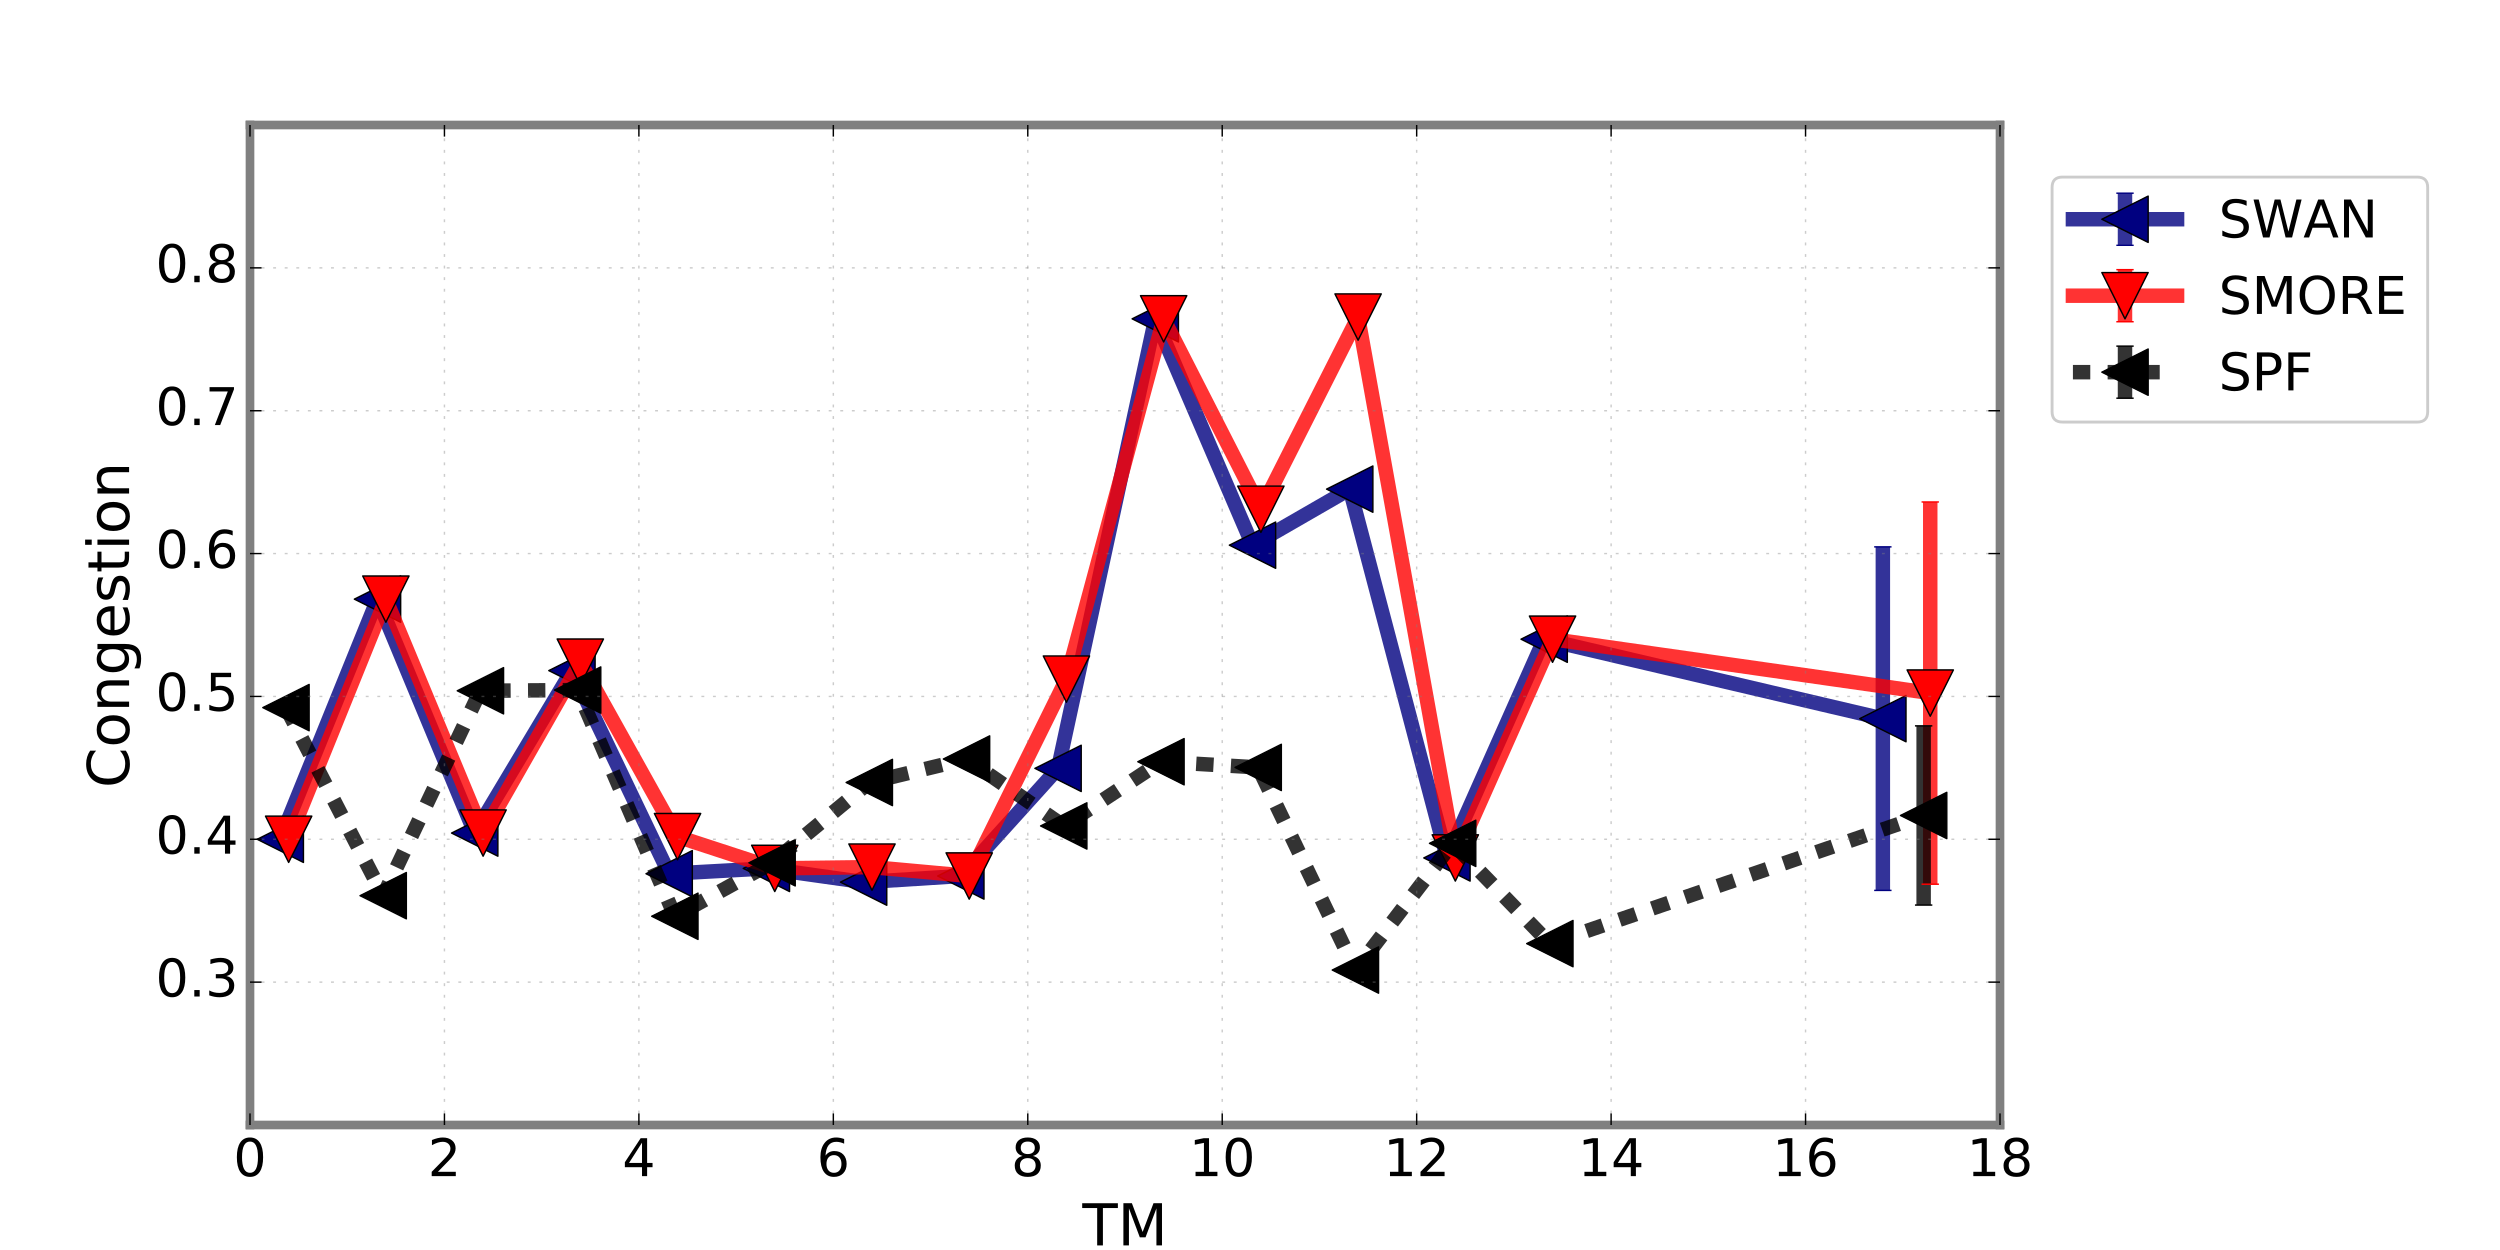 <?xml version="1.0" encoding="utf-8" standalone="no"?>
<!DOCTYPE svg PUBLIC "-//W3C//DTD SVG 1.1//EN"
  "http://www.w3.org/Graphics/SVG/1.1/DTD/svg11.dtd">
<!-- Created with matplotlib (http://matplotlib.org/) -->
<svg height="432pt" version="1.1" viewBox="0 0 864 432" width="864pt" xmlns="http://www.w3.org/2000/svg" xmlns:xlink="http://www.w3.org/1999/xlink">
 <defs>
  <style type="text/css">
*{stroke-linecap:butt;stroke-linejoin:round;stroke-miterlimit:100000;}
  </style>
 </defs>
 <g id="figure_1">
  <g id="patch_1">
   <path d="M 0 432 
L 864 432 
L 864 0 
L 0 0 
z
" style="fill:#ffffff;"/>
  </g>
  <g id="axes_1">
   <g id="patch_2">
    <path d="M 86.4 388.8 
L 691.2 388.8 
L 691.2 43.2 
L 86.4 43.2 
z
" style="fill:#ffffff;"/>
   </g>
   <g id="LineCollection_1">
    <path clip-path="url(#p79854366a1)" d="M 96.865 290.057 
L 96.865 290.057 
" style="fill:none;stroke:#000080;stroke-opacity:0.8;stroke-width:5.0;"/>
    <path clip-path="url(#p79854366a1)" d="M 130.465 207.066 
L 130.465 207.066 
" style="fill:none;stroke:#000080;stroke-opacity:0.8;stroke-width:5.0;"/>
    <path clip-path="url(#p79854366a1)" d="M 164.065 287.903 
L 164.065 287.903 
" style="fill:none;stroke:#000080;stroke-opacity:0.8;stroke-width:5.0;"/>
    <path clip-path="url(#p79854366a1)" d="M 197.665 231.759 
L 197.665 231.759 
" style="fill:none;stroke:#000080;stroke-opacity:0.8;stroke-width:5.0;"/>
    <path clip-path="url(#p79854366a1)" d="M 231.265 301.954 
L 231.265 301.954 
" style="fill:none;stroke:#000080;stroke-opacity:0.8;stroke-width:5.0;"/>
    <path clip-path="url(#p79854366a1)" d="M 264.865 300.117 
L 264.865 300.117 
" style="fill:none;stroke:#000080;stroke-opacity:0.8;stroke-width:5.0;"/>
    <path clip-path="url(#p79854366a1)" d="M 298.465 304.864 
L 298.465 304.864 
" style="fill:none;stroke:#000080;stroke-opacity:0.8;stroke-width:5.0;"/>
    <path clip-path="url(#p79854366a1)" d="M 332.065 302.744 
L 332.065 302.744 
" style="fill:none;stroke:#000080;stroke-opacity:0.8;stroke-width:5.0;"/>
    <path clip-path="url(#p79854366a1)" d="M 365.665 265.55 
L 365.665 265.55 
" style="fill:none;stroke:#000080;stroke-opacity:0.8;stroke-width:5.0;"/>
    <path clip-path="url(#p79854366a1)" d="M 399.265 110.187 
L 399.265 110.187 
" style="fill:none;stroke:#000080;stroke-opacity:0.8;stroke-width:5.0;"/>
    <path clip-path="url(#p79854366a1)" d="M 432.865 188.41 
L 432.865 188.41 
" style="fill:none;stroke:#000080;stroke-opacity:0.8;stroke-width:5.0;"/>
    <path clip-path="url(#p79854366a1)" d="M 466.465 169.04 
L 466.465 169.04 
" style="fill:none;stroke:#000080;stroke-opacity:0.8;stroke-width:5.0;"/>
    <path clip-path="url(#p79854366a1)" d="M 500.065 296.502 
L 500.065 296.502 
" style="fill:none;stroke:#000080;stroke-opacity:0.8;stroke-width:5.0;"/>
    <path clip-path="url(#p79854366a1)" d="M 533.665 220.906 
L 533.665 220.906 
" style="fill:none;stroke:#000080;stroke-opacity:0.8;stroke-width:5.0;"/>
    <path clip-path="url(#p79854366a1)" d="M 650.713 307.72 
L 650.713 189.002 
" style="fill:none;stroke:#000080;stroke-opacity:0.8;stroke-width:5.0;"/>
   </g>
   <g id="LineCollection_2">
    <path clip-path="url(#p79854366a1)" d="M 99.759 290.057 
L 99.759 290.057 
" style="fill:none;stroke:#ff0000;stroke-opacity:0.8;stroke-width:5.0;"/>
    <path clip-path="url(#p79854366a1)" d="M 133.359 207.066 
L 133.359 207.066 
" style="fill:none;stroke:#ff0000;stroke-opacity:0.8;stroke-width:5.0;"/>
    <path clip-path="url(#p79854366a1)" d="M 166.959 287.903 
L 166.959 287.903 
" style="fill:none;stroke:#ff0000;stroke-opacity:0.8;stroke-width:5.0;"/>
    <path clip-path="url(#p79854366a1)" d="M 200.559 228.843 
L 200.559 228.843 
" style="fill:none;stroke:#ff0000;stroke-opacity:0.8;stroke-width:5.0;"/>
    <path clip-path="url(#p79854366a1)" d="M 234.159 289.14 
L 234.159 289.14 
" style="fill:none;stroke:#ff0000;stroke-opacity:0.8;stroke-width:5.0;"/>
    <path clip-path="url(#p79854366a1)" d="M 267.759 300.117 
L 267.759 300.117 
" style="fill:none;stroke:#ff0000;stroke-opacity:0.8;stroke-width:5.0;"/>
    <path clip-path="url(#p79854366a1)" d="M 301.359 299.676 
L 301.359 299.676 
" style="fill:none;stroke:#ff0000;stroke-opacity:0.8;stroke-width:5.0;"/>
    <path clip-path="url(#p79854366a1)" d="M 334.959 302.744 
L 334.959 302.744 
" style="fill:none;stroke:#ff0000;stroke-opacity:0.8;stroke-width:5.0;"/>
    <path clip-path="url(#p79854366a1)" d="M 368.559 234.703 
L 368.559 234.703 
" style="fill:none;stroke:#ff0000;stroke-opacity:0.8;stroke-width:5.0;"/>
    <path clip-path="url(#p79854366a1)" d="M 402.159 110.187 
L 402.159 110.187 
" style="fill:none;stroke:#ff0000;stroke-opacity:0.8;stroke-width:5.0;"/>
    <path clip-path="url(#p79854366a1)" d="M 435.759 175.995 
L 435.759 175.995 
" style="fill:none;stroke:#ff0000;stroke-opacity:0.8;stroke-width:5.0;"/>
    <path clip-path="url(#p79854366a1)" d="M 469.359 109.575 
L 469.359 109.575 
" style="fill:none;stroke:#ff0000;stroke-opacity:0.8;stroke-width:5.0;"/>
    <path clip-path="url(#p79854366a1)" d="M 502.959 296.502 
L 502.959 296.502 
" style="fill:none;stroke:#ff0000;stroke-opacity:0.8;stroke-width:5.0;"/>
    <path clip-path="url(#p79854366a1)" d="M 536.559 220.906 
L 536.559 220.906 
" style="fill:none;stroke:#ff0000;stroke-opacity:0.8;stroke-width:5.0;"/>
    <path clip-path="url(#p79854366a1)" d="M 667.092 305.58 
L 667.092 173.479 
" style="fill:none;stroke:#ff0000;stroke-opacity:0.8;stroke-width:5.0;"/>
   </g>
   <g id="LineCollection_3">
    <path clip-path="url(#p79854366a1)" d="M 98.83 244.548 
L 98.83 244.548 
" style="fill:none;stroke:#000000;stroke-opacity:0.8;stroke-width:5.0;"/>
    <path clip-path="url(#p79854366a1)" d="M 132.43 309.544 
L 132.43 309.544 
" style="fill:none;stroke:#000000;stroke-opacity:0.8;stroke-width:5.0;"/>
    <path clip-path="url(#p79854366a1)" d="M 166.03 238.729 
L 166.03 238.729 
" style="fill:none;stroke:#000000;stroke-opacity:0.8;stroke-width:5.0;"/>
    <path clip-path="url(#p79854366a1)" d="M 199.63 238.481 
L 199.63 238.481 
" style="fill:none;stroke:#000000;stroke-opacity:0.8;stroke-width:5.0;"/>
    <path clip-path="url(#p79854366a1)" d="M 233.23 316.661 
L 233.23 316.661 
" style="fill:none;stroke:#000000;stroke-opacity:0.8;stroke-width:5.0;"/>
    <path clip-path="url(#p79854366a1)" d="M 266.83 298.18 
L 266.83 298.18 
" style="fill:none;stroke:#000000;stroke-opacity:0.8;stroke-width:5.0;"/>
    <path clip-path="url(#p79854366a1)" d="M 300.43 270.426 
L 300.43 270.426 
" style="fill:none;stroke:#000000;stroke-opacity:0.8;stroke-width:5.0;"/>
    <path clip-path="url(#p79854366a1)" d="M 334.03 262.31 
L 334.03 262.31 
" style="fill:none;stroke:#000000;stroke-opacity:0.8;stroke-width:5.0;"/>
    <path clip-path="url(#p79854366a1)" d="M 367.63 285.446 
L 367.63 285.446 
" style="fill:none;stroke:#000000;stroke-opacity:0.8;stroke-width:5.0;"/>
    <path clip-path="url(#p79854366a1)" d="M 401.23 263.251 
L 401.23 263.251 
" style="fill:none;stroke:#000000;stroke-opacity:0.8;stroke-width:5.0;"/>
    <path clip-path="url(#p79854366a1)" d="M 434.83 265.219 
L 434.83 265.219 
" style="fill:none;stroke:#000000;stroke-opacity:0.8;stroke-width:5.0;"/>
    <path clip-path="url(#p79854366a1)" d="M 468.43 335.245 
L 468.43 335.245 
" style="fill:none;stroke:#000000;stroke-opacity:0.8;stroke-width:5.0;"/>
    <path clip-path="url(#p79854366a1)" d="M 502.03 291.459 
L 502.03 291.459 
" style="fill:none;stroke:#000000;stroke-opacity:0.8;stroke-width:5.0;"/>
    <path clip-path="url(#p79854366a1)" d="M 535.63 326.11 
L 535.63 326.11 
" style="fill:none;stroke:#000000;stroke-opacity:0.8;stroke-width:5.0;"/>
    <path clip-path="url(#p79854366a1)" d="M 664.811 312.798 
L 664.811 250.86 
" style="fill:none;stroke:#000000;stroke-opacity:0.8;stroke-width:5.0;"/>
   </g>
   <g id="line2d_1">
    <defs>
     <path d="M 3 0 
L -3 -0 
" id="m12c7e7fc3b" style="stroke:#000080;stroke-width:0.5;"/>
    </defs>
    <g clip-path="url(#p79854366a1)">
     <use style="fill:#000080;opacity:0.8;stroke:#000080;stroke-width:0.5;" x="96.865" xlink:href="#m12c7e7fc3b" y="290.057"/>
     <use style="fill:#000080;opacity:0.8;stroke:#000080;stroke-width:0.5;" x="130.465" xlink:href="#m12c7e7fc3b" y="207.066"/>
     <use style="fill:#000080;opacity:0.8;stroke:#000080;stroke-width:0.5;" x="164.065" xlink:href="#m12c7e7fc3b" y="287.903"/>
     <use style="fill:#000080;opacity:0.8;stroke:#000080;stroke-width:0.5;" x="197.665" xlink:href="#m12c7e7fc3b" y="231.759"/>
     <use style="fill:#000080;opacity:0.8;stroke:#000080;stroke-width:0.5;" x="231.265" xlink:href="#m12c7e7fc3b" y="301.954"/>
     <use style="fill:#000080;opacity:0.8;stroke:#000080;stroke-width:0.5;" x="264.865" xlink:href="#m12c7e7fc3b" y="300.117"/>
     <use style="fill:#000080;opacity:0.8;stroke:#000080;stroke-width:0.5;" x="298.465" xlink:href="#m12c7e7fc3b" y="304.864"/>
     <use style="fill:#000080;opacity:0.8;stroke:#000080;stroke-width:0.5;" x="332.065" xlink:href="#m12c7e7fc3b" y="302.744"/>
     <use style="fill:#000080;opacity:0.8;stroke:#000080;stroke-width:0.5;" x="365.665" xlink:href="#m12c7e7fc3b" y="265.55"/>
     <use style="fill:#000080;opacity:0.8;stroke:#000080;stroke-width:0.5;" x="399.265" xlink:href="#m12c7e7fc3b" y="110.187"/>
     <use style="fill:#000080;opacity:0.8;stroke:#000080;stroke-width:0.5;" x="432.865" xlink:href="#m12c7e7fc3b" y="188.41"/>
     <use style="fill:#000080;opacity:0.8;stroke:#000080;stroke-width:0.5;" x="466.465" xlink:href="#m12c7e7fc3b" y="169.04"/>
     <use style="fill:#000080;opacity:0.8;stroke:#000080;stroke-width:0.5;" x="500.065" xlink:href="#m12c7e7fc3b" y="296.502"/>
     <use style="fill:#000080;opacity:0.8;stroke:#000080;stroke-width:0.5;" x="533.665" xlink:href="#m12c7e7fc3b" y="220.906"/>
     <use style="fill:#000080;opacity:0.8;stroke:#000080;stroke-width:0.5;" x="650.713" xlink:href="#m12c7e7fc3b" y="307.72"/>
    </g>
   </g>
   <g id="line2d_2">
    <g clip-path="url(#p79854366a1)">
     <use style="fill:#000080;opacity:0.8;stroke:#000080;stroke-width:0.5;" x="96.865" xlink:href="#m12c7e7fc3b" y="290.057"/>
     <use style="fill:#000080;opacity:0.8;stroke:#000080;stroke-width:0.5;" x="130.465" xlink:href="#m12c7e7fc3b" y="207.066"/>
     <use style="fill:#000080;opacity:0.8;stroke:#000080;stroke-width:0.5;" x="164.065" xlink:href="#m12c7e7fc3b" y="287.903"/>
     <use style="fill:#000080;opacity:0.8;stroke:#000080;stroke-width:0.5;" x="197.665" xlink:href="#m12c7e7fc3b" y="231.759"/>
     <use style="fill:#000080;opacity:0.8;stroke:#000080;stroke-width:0.5;" x="231.265" xlink:href="#m12c7e7fc3b" y="301.954"/>
     <use style="fill:#000080;opacity:0.8;stroke:#000080;stroke-width:0.5;" x="264.865" xlink:href="#m12c7e7fc3b" y="300.117"/>
     <use style="fill:#000080;opacity:0.8;stroke:#000080;stroke-width:0.5;" x="298.465" xlink:href="#m12c7e7fc3b" y="304.864"/>
     <use style="fill:#000080;opacity:0.8;stroke:#000080;stroke-width:0.5;" x="332.065" xlink:href="#m12c7e7fc3b" y="302.744"/>
     <use style="fill:#000080;opacity:0.8;stroke:#000080;stroke-width:0.5;" x="365.665" xlink:href="#m12c7e7fc3b" y="265.55"/>
     <use style="fill:#000080;opacity:0.8;stroke:#000080;stroke-width:0.5;" x="399.265" xlink:href="#m12c7e7fc3b" y="110.187"/>
     <use style="fill:#000080;opacity:0.8;stroke:#000080;stroke-width:0.5;" x="432.865" xlink:href="#m12c7e7fc3b" y="188.41"/>
     <use style="fill:#000080;opacity:0.8;stroke:#000080;stroke-width:0.5;" x="466.465" xlink:href="#m12c7e7fc3b" y="169.04"/>
     <use style="fill:#000080;opacity:0.8;stroke:#000080;stroke-width:0.5;" x="500.065" xlink:href="#m12c7e7fc3b" y="296.502"/>
     <use style="fill:#000080;opacity:0.8;stroke:#000080;stroke-width:0.5;" x="533.665" xlink:href="#m12c7e7fc3b" y="220.906"/>
     <use style="fill:#000080;opacity:0.8;stroke:#000080;stroke-width:0.5;" x="650.713" xlink:href="#m12c7e7fc3b" y="189.002"/>
    </g>
   </g>
   <g id="line2d_3">
    <path clip-path="url(#p79854366a1)" d="M 96.865 290.057 
L 130.465 207.066 
L 164.065 287.903 
L 197.665 231.759 
L 231.265 301.954 
L 264.865 300.117 
L 298.465 304.864 
L 332.065 302.744 
L 365.665 265.55 
L 399.265 110.187 
L 432.865 188.41 
L 466.465 169.04 
L 500.065 296.502 
L 533.665 220.906 
L 650.713 248.361 
" style="fill:none;opacity:0.8;stroke:#000080;stroke-linecap:square;stroke-width:5.0;"/>
    <defs>
     <path d="M -8 -0 
L 8 8 
L 8 -8 
z
" id="m132544e1d4" style="stroke:#000000;stroke-linejoin:miter;stroke-width:0.5;"/>
    </defs>
    <g clip-path="url(#p79854366a1)">
     <use style="fill:#000080;opacity:0.8;stroke:#000000;stroke-linejoin:miter;stroke-width:0.5;" x="96.865" xlink:href="#m132544e1d4" y="290.057"/>
     <use style="fill:#000080;opacity:0.8;stroke:#000000;stroke-linejoin:miter;stroke-width:0.5;" x="130.465" xlink:href="#m132544e1d4" y="207.066"/>
     <use style="fill:#000080;opacity:0.8;stroke:#000000;stroke-linejoin:miter;stroke-width:0.5;" x="164.065" xlink:href="#m132544e1d4" y="287.903"/>
     <use style="fill:#000080;opacity:0.8;stroke:#000000;stroke-linejoin:miter;stroke-width:0.5;" x="197.665" xlink:href="#m132544e1d4" y="231.759"/>
     <use style="fill:#000080;opacity:0.8;stroke:#000000;stroke-linejoin:miter;stroke-width:0.5;" x="231.265" xlink:href="#m132544e1d4" y="301.954"/>
     <use style="fill:#000080;opacity:0.8;stroke:#000000;stroke-linejoin:miter;stroke-width:0.5;" x="264.865" xlink:href="#m132544e1d4" y="300.117"/>
     <use style="fill:#000080;opacity:0.8;stroke:#000000;stroke-linejoin:miter;stroke-width:0.5;" x="298.465" xlink:href="#m132544e1d4" y="304.864"/>
     <use style="fill:#000080;opacity:0.8;stroke:#000000;stroke-linejoin:miter;stroke-width:0.5;" x="332.065" xlink:href="#m132544e1d4" y="302.744"/>
     <use style="fill:#000080;opacity:0.8;stroke:#000000;stroke-linejoin:miter;stroke-width:0.5;" x="365.665" xlink:href="#m132544e1d4" y="265.55"/>
     <use style="fill:#000080;opacity:0.8;stroke:#000000;stroke-linejoin:miter;stroke-width:0.5;" x="399.265" xlink:href="#m132544e1d4" y="110.187"/>
     <use style="fill:#000080;opacity:0.8;stroke:#000000;stroke-linejoin:miter;stroke-width:0.5;" x="432.865" xlink:href="#m132544e1d4" y="188.41"/>
     <use style="fill:#000080;opacity:0.8;stroke:#000000;stroke-linejoin:miter;stroke-width:0.5;" x="466.465" xlink:href="#m132544e1d4" y="169.04"/>
     <use style="fill:#000080;opacity:0.8;stroke:#000000;stroke-linejoin:miter;stroke-width:0.5;" x="500.065" xlink:href="#m132544e1d4" y="296.502"/>
     <use style="fill:#000080;opacity:0.8;stroke:#000000;stroke-linejoin:miter;stroke-width:0.5;" x="533.665" xlink:href="#m132544e1d4" y="220.906"/>
     <use style="fill:#000080;opacity:0.8;stroke:#000000;stroke-linejoin:miter;stroke-width:0.5;" x="650.713" xlink:href="#m132544e1d4" y="248.361"/>
    </g>
   </g>
   <g id="line2d_4">
    <defs>
     <path d="M 3 0 
L -3 -0 
" id="m4d481f246b" style="stroke:#ff0000;stroke-width:0.5;"/>
    </defs>
    <g clip-path="url(#p79854366a1)">
     <use style="fill:#ff0000;opacity:0.8;stroke:#ff0000;stroke-width:0.5;" x="99.759" xlink:href="#m4d481f246b" y="290.057"/>
     <use style="fill:#ff0000;opacity:0.8;stroke:#ff0000;stroke-width:0.5;" x="133.359" xlink:href="#m4d481f246b" y="207.066"/>
     <use style="fill:#ff0000;opacity:0.8;stroke:#ff0000;stroke-width:0.5;" x="166.959" xlink:href="#m4d481f246b" y="287.903"/>
     <use style="fill:#ff0000;opacity:0.8;stroke:#ff0000;stroke-width:0.5;" x="200.559" xlink:href="#m4d481f246b" y="228.843"/>
     <use style="fill:#ff0000;opacity:0.8;stroke:#ff0000;stroke-width:0.5;" x="234.159" xlink:href="#m4d481f246b" y="289.14"/>
     <use style="fill:#ff0000;opacity:0.8;stroke:#ff0000;stroke-width:0.5;" x="267.759" xlink:href="#m4d481f246b" y="300.117"/>
     <use style="fill:#ff0000;opacity:0.8;stroke:#ff0000;stroke-width:0.5;" x="301.359" xlink:href="#m4d481f246b" y="299.676"/>
     <use style="fill:#ff0000;opacity:0.8;stroke:#ff0000;stroke-width:0.5;" x="334.959" xlink:href="#m4d481f246b" y="302.744"/>
     <use style="fill:#ff0000;opacity:0.8;stroke:#ff0000;stroke-width:0.5;" x="368.559" xlink:href="#m4d481f246b" y="234.703"/>
     <use style="fill:#ff0000;opacity:0.8;stroke:#ff0000;stroke-width:0.5;" x="402.159" xlink:href="#m4d481f246b" y="110.187"/>
     <use style="fill:#ff0000;opacity:0.8;stroke:#ff0000;stroke-width:0.5;" x="435.759" xlink:href="#m4d481f246b" y="175.995"/>
     <use style="fill:#ff0000;opacity:0.8;stroke:#ff0000;stroke-width:0.5;" x="469.359" xlink:href="#m4d481f246b" y="109.575"/>
     <use style="fill:#ff0000;opacity:0.8;stroke:#ff0000;stroke-width:0.5;" x="502.959" xlink:href="#m4d481f246b" y="296.502"/>
     <use style="fill:#ff0000;opacity:0.8;stroke:#ff0000;stroke-width:0.5;" x="536.559" xlink:href="#m4d481f246b" y="220.906"/>
     <use style="fill:#ff0000;opacity:0.8;stroke:#ff0000;stroke-width:0.5;" x="667.092" xlink:href="#m4d481f246b" y="305.58"/>
    </g>
   </g>
   <g id="line2d_5">
    <g clip-path="url(#p79854366a1)">
     <use style="fill:#ff0000;opacity:0.8;stroke:#ff0000;stroke-width:0.5;" x="99.759" xlink:href="#m4d481f246b" y="290.057"/>
     <use style="fill:#ff0000;opacity:0.8;stroke:#ff0000;stroke-width:0.5;" x="133.359" xlink:href="#m4d481f246b" y="207.066"/>
     <use style="fill:#ff0000;opacity:0.8;stroke:#ff0000;stroke-width:0.5;" x="166.959" xlink:href="#m4d481f246b" y="287.903"/>
     <use style="fill:#ff0000;opacity:0.8;stroke:#ff0000;stroke-width:0.5;" x="200.559" xlink:href="#m4d481f246b" y="228.843"/>
     <use style="fill:#ff0000;opacity:0.8;stroke:#ff0000;stroke-width:0.5;" x="234.159" xlink:href="#m4d481f246b" y="289.14"/>
     <use style="fill:#ff0000;opacity:0.8;stroke:#ff0000;stroke-width:0.5;" x="267.759" xlink:href="#m4d481f246b" y="300.117"/>
     <use style="fill:#ff0000;opacity:0.8;stroke:#ff0000;stroke-width:0.5;" x="301.359" xlink:href="#m4d481f246b" y="299.676"/>
     <use style="fill:#ff0000;opacity:0.8;stroke:#ff0000;stroke-width:0.5;" x="334.959" xlink:href="#m4d481f246b" y="302.744"/>
     <use style="fill:#ff0000;opacity:0.8;stroke:#ff0000;stroke-width:0.5;" x="368.559" xlink:href="#m4d481f246b" y="234.703"/>
     <use style="fill:#ff0000;opacity:0.8;stroke:#ff0000;stroke-width:0.5;" x="402.159" xlink:href="#m4d481f246b" y="110.187"/>
     <use style="fill:#ff0000;opacity:0.8;stroke:#ff0000;stroke-width:0.5;" x="435.759" xlink:href="#m4d481f246b" y="175.995"/>
     <use style="fill:#ff0000;opacity:0.8;stroke:#ff0000;stroke-width:0.5;" x="469.359" xlink:href="#m4d481f246b" y="109.575"/>
     <use style="fill:#ff0000;opacity:0.8;stroke:#ff0000;stroke-width:0.5;" x="502.959" xlink:href="#m4d481f246b" y="296.502"/>
     <use style="fill:#ff0000;opacity:0.8;stroke:#ff0000;stroke-width:0.5;" x="536.559" xlink:href="#m4d481f246b" y="220.906"/>
     <use style="fill:#ff0000;opacity:0.8;stroke:#ff0000;stroke-width:0.5;" x="667.092" xlink:href="#m4d481f246b" y="173.479"/>
    </g>
   </g>
   <g id="line2d_6">
    <path clip-path="url(#p79854366a1)" d="M 99.759 290.057 
L 133.359 207.066 
L 166.959 287.903 
L 200.559 228.843 
L 234.159 289.14 
L 267.759 300.117 
L 301.359 299.676 
L 334.959 302.744 
L 368.559 234.703 
L 402.159 110.187 
L 435.759 175.995 
L 469.359 109.575 
L 502.959 296.502 
L 536.559 220.906 
L 667.092 239.53 
" style="fill:none;opacity:0.8;stroke:#ff0000;stroke-linecap:square;stroke-width:5.0;"/>
    <defs>
     <path d="M -0 8 
L 8 -8 
L -8 -8 
z
" id="m4982fbd9b8" style="stroke:#000000;stroke-linejoin:miter;stroke-width:0.5;"/>
    </defs>
    <g clip-path="url(#p79854366a1)">
     <use style="fill:#ff0000;opacity:0.8;stroke:#000000;stroke-linejoin:miter;stroke-width:0.5;" x="99.759" xlink:href="#m4982fbd9b8" y="290.057"/>
     <use style="fill:#ff0000;opacity:0.8;stroke:#000000;stroke-linejoin:miter;stroke-width:0.5;" x="133.359" xlink:href="#m4982fbd9b8" y="207.066"/>
     <use style="fill:#ff0000;opacity:0.8;stroke:#000000;stroke-linejoin:miter;stroke-width:0.5;" x="166.959" xlink:href="#m4982fbd9b8" y="287.903"/>
     <use style="fill:#ff0000;opacity:0.8;stroke:#000000;stroke-linejoin:miter;stroke-width:0.5;" x="200.559" xlink:href="#m4982fbd9b8" y="228.843"/>
     <use style="fill:#ff0000;opacity:0.8;stroke:#000000;stroke-linejoin:miter;stroke-width:0.5;" x="234.159" xlink:href="#m4982fbd9b8" y="289.14"/>
     <use style="fill:#ff0000;opacity:0.8;stroke:#000000;stroke-linejoin:miter;stroke-width:0.5;" x="267.759" xlink:href="#m4982fbd9b8" y="300.117"/>
     <use style="fill:#ff0000;opacity:0.8;stroke:#000000;stroke-linejoin:miter;stroke-width:0.5;" x="301.359" xlink:href="#m4982fbd9b8" y="299.676"/>
     <use style="fill:#ff0000;opacity:0.8;stroke:#000000;stroke-linejoin:miter;stroke-width:0.5;" x="334.959" xlink:href="#m4982fbd9b8" y="302.744"/>
     <use style="fill:#ff0000;opacity:0.8;stroke:#000000;stroke-linejoin:miter;stroke-width:0.5;" x="368.559" xlink:href="#m4982fbd9b8" y="234.703"/>
     <use style="fill:#ff0000;opacity:0.8;stroke:#000000;stroke-linejoin:miter;stroke-width:0.5;" x="402.159" xlink:href="#m4982fbd9b8" y="110.187"/>
     <use style="fill:#ff0000;opacity:0.8;stroke:#000000;stroke-linejoin:miter;stroke-width:0.5;" x="435.759" xlink:href="#m4982fbd9b8" y="175.995"/>
     <use style="fill:#ff0000;opacity:0.8;stroke:#000000;stroke-linejoin:miter;stroke-width:0.5;" x="469.359" xlink:href="#m4982fbd9b8" y="109.575"/>
     <use style="fill:#ff0000;opacity:0.8;stroke:#000000;stroke-linejoin:miter;stroke-width:0.5;" x="502.959" xlink:href="#m4982fbd9b8" y="296.502"/>
     <use style="fill:#ff0000;opacity:0.8;stroke:#000000;stroke-linejoin:miter;stroke-width:0.5;" x="536.559" xlink:href="#m4982fbd9b8" y="220.906"/>
     <use style="fill:#ff0000;opacity:0.8;stroke:#000000;stroke-linejoin:miter;stroke-width:0.5;" x="667.092" xlink:href="#m4982fbd9b8" y="239.53"/>
    </g>
   </g>
   <g id="line2d_7">
    <defs>
     <path d="M 3 0 
L -3 -0 
" id="mc4e73e833f" style="stroke:#000000;stroke-width:0.5;"/>
    </defs>
    <g clip-path="url(#p79854366a1)">
     <use style="opacity:0.8;stroke:#000000;stroke-width:0.5;" x="98.83" xlink:href="#mc4e73e833f" y="244.548"/>
     <use style="opacity:0.8;stroke:#000000;stroke-width:0.5;" x="132.43" xlink:href="#mc4e73e833f" y="309.544"/>
     <use style="opacity:0.8;stroke:#000000;stroke-width:0.5;" x="166.03" xlink:href="#mc4e73e833f" y="238.729"/>
     <use style="opacity:0.8;stroke:#000000;stroke-width:0.5;" x="199.63" xlink:href="#mc4e73e833f" y="238.481"/>
     <use style="opacity:0.8;stroke:#000000;stroke-width:0.5;" x="233.23" xlink:href="#mc4e73e833f" y="316.661"/>
     <use style="opacity:0.8;stroke:#000000;stroke-width:0.5;" x="266.83" xlink:href="#mc4e73e833f" y="298.18"/>
     <use style="opacity:0.8;stroke:#000000;stroke-width:0.5;" x="300.43" xlink:href="#mc4e73e833f" y="270.426"/>
     <use style="opacity:0.8;stroke:#000000;stroke-width:0.5;" x="334.03" xlink:href="#mc4e73e833f" y="262.31"/>
     <use style="opacity:0.8;stroke:#000000;stroke-width:0.5;" x="367.63" xlink:href="#mc4e73e833f" y="285.446"/>
     <use style="opacity:0.8;stroke:#000000;stroke-width:0.5;" x="401.23" xlink:href="#mc4e73e833f" y="263.251"/>
     <use style="opacity:0.8;stroke:#000000;stroke-width:0.5;" x="434.83" xlink:href="#mc4e73e833f" y="265.219"/>
     <use style="opacity:0.8;stroke:#000000;stroke-width:0.5;" x="468.43" xlink:href="#mc4e73e833f" y="335.245"/>
     <use style="opacity:0.8;stroke:#000000;stroke-width:0.5;" x="502.03" xlink:href="#mc4e73e833f" y="291.459"/>
     <use style="opacity:0.8;stroke:#000000;stroke-width:0.5;" x="535.63" xlink:href="#mc4e73e833f" y="326.11"/>
     <use style="opacity:0.8;stroke:#000000;stroke-width:0.5;" x="664.811" xlink:href="#mc4e73e833f" y="312.798"/>
    </g>
   </g>
   <g id="line2d_8">
    <g clip-path="url(#p79854366a1)">
     <use style="opacity:0.8;stroke:#000000;stroke-width:0.5;" x="98.83" xlink:href="#mc4e73e833f" y="244.548"/>
     <use style="opacity:0.8;stroke:#000000;stroke-width:0.5;" x="132.43" xlink:href="#mc4e73e833f" y="309.544"/>
     <use style="opacity:0.8;stroke:#000000;stroke-width:0.5;" x="166.03" xlink:href="#mc4e73e833f" y="238.729"/>
     <use style="opacity:0.8;stroke:#000000;stroke-width:0.5;" x="199.63" xlink:href="#mc4e73e833f" y="238.481"/>
     <use style="opacity:0.8;stroke:#000000;stroke-width:0.5;" x="233.23" xlink:href="#mc4e73e833f" y="316.661"/>
     <use style="opacity:0.8;stroke:#000000;stroke-width:0.5;" x="266.83" xlink:href="#mc4e73e833f" y="298.18"/>
     <use style="opacity:0.8;stroke:#000000;stroke-width:0.5;" x="300.43" xlink:href="#mc4e73e833f" y="270.426"/>
     <use style="opacity:0.8;stroke:#000000;stroke-width:0.5;" x="334.03" xlink:href="#mc4e73e833f" y="262.31"/>
     <use style="opacity:0.8;stroke:#000000;stroke-width:0.5;" x="367.63" xlink:href="#mc4e73e833f" y="285.446"/>
     <use style="opacity:0.8;stroke:#000000;stroke-width:0.5;" x="401.23" xlink:href="#mc4e73e833f" y="263.251"/>
     <use style="opacity:0.8;stroke:#000000;stroke-width:0.5;" x="434.83" xlink:href="#mc4e73e833f" y="265.219"/>
     <use style="opacity:0.8;stroke:#000000;stroke-width:0.5;" x="468.43" xlink:href="#mc4e73e833f" y="335.245"/>
     <use style="opacity:0.8;stroke:#000000;stroke-width:0.5;" x="502.03" xlink:href="#mc4e73e833f" y="291.459"/>
     <use style="opacity:0.8;stroke:#000000;stroke-width:0.5;" x="535.63" xlink:href="#mc4e73e833f" y="326.11"/>
     <use style="opacity:0.8;stroke:#000000;stroke-width:0.5;" x="664.811" xlink:href="#mc4e73e833f" y="250.86"/>
    </g>
   </g>
   <g id="line2d_9">
    <path clip-path="url(#p79854366a1)" d="M 98.83 244.548 
L 132.43 309.544 
L 166.03 238.729 
L 199.63 238.481 
L 233.23 316.661 
L 266.83 298.18 
L 300.43 270.426 
L 334.03 262.31 
L 367.63 285.446 
L 401.23 263.251 
L 434.83 265.219 
L 468.43 335.245 
L 502.03 291.459 
L 535.63 326.11 
L 664.811 281.829 
" style="fill:none;opacity:0.8;stroke:#000000;stroke-dasharray:6,6;stroke-dashoffset:0.0;stroke-width:5.0;"/>
    <defs>
     <path d="M -8 -0 
L 8 8 
L 8 -8 
z
" id="m184f399272" style="stroke:#000000;stroke-linejoin:miter;stroke-width:0.5;"/>
    </defs>
    <g clip-path="url(#p79854366a1)">
     <use style="opacity:0.8;stroke:#000000;stroke-linejoin:miter;stroke-width:0.5;" x="98.83" xlink:href="#m184f399272" y="244.548"/>
     <use style="opacity:0.8;stroke:#000000;stroke-linejoin:miter;stroke-width:0.5;" x="132.43" xlink:href="#m184f399272" y="309.544"/>
     <use style="opacity:0.8;stroke:#000000;stroke-linejoin:miter;stroke-width:0.5;" x="166.03" xlink:href="#m184f399272" y="238.729"/>
     <use style="opacity:0.8;stroke:#000000;stroke-linejoin:miter;stroke-width:0.5;" x="199.63" xlink:href="#m184f399272" y="238.481"/>
     <use style="opacity:0.8;stroke:#000000;stroke-linejoin:miter;stroke-width:0.5;" x="233.23" xlink:href="#m184f399272" y="316.661"/>
     <use style="opacity:0.8;stroke:#000000;stroke-linejoin:miter;stroke-width:0.5;" x="266.83" xlink:href="#m184f399272" y="298.18"/>
     <use style="opacity:0.8;stroke:#000000;stroke-linejoin:miter;stroke-width:0.5;" x="300.43" xlink:href="#m184f399272" y="270.426"/>
     <use style="opacity:0.8;stroke:#000000;stroke-linejoin:miter;stroke-width:0.5;" x="334.03" xlink:href="#m184f399272" y="262.31"/>
     <use style="opacity:0.8;stroke:#000000;stroke-linejoin:miter;stroke-width:0.5;" x="367.63" xlink:href="#m184f399272" y="285.446"/>
     <use style="opacity:0.8;stroke:#000000;stroke-linejoin:miter;stroke-width:0.5;" x="401.23" xlink:href="#m184f399272" y="263.251"/>
     <use style="opacity:0.8;stroke:#000000;stroke-linejoin:miter;stroke-width:0.5;" x="434.83" xlink:href="#m184f399272" y="265.219"/>
     <use style="opacity:0.8;stroke:#000000;stroke-linejoin:miter;stroke-width:0.5;" x="468.43" xlink:href="#m184f399272" y="335.245"/>
     <use style="opacity:0.8;stroke:#000000;stroke-linejoin:miter;stroke-width:0.5;" x="502.03" xlink:href="#m184f399272" y="291.459"/>
     <use style="opacity:0.8;stroke:#000000;stroke-linejoin:miter;stroke-width:0.5;" x="535.63" xlink:href="#m184f399272" y="326.11"/>
     <use style="opacity:0.8;stroke:#000000;stroke-linejoin:miter;stroke-width:0.5;" x="664.811" xlink:href="#m184f399272" y="281.829"/>
    </g>
   </g>
   <g id="patch_3">
    <path d="M 86.4 43.2 
L 691.2 43.2 
" style="fill:none;stroke:#808080;stroke-linecap:square;stroke-linejoin:miter;stroke-width:3.0;"/>
   </g>
   <g id="patch_4">
    <path d="M 691.2 388.8 
L 691.2 43.2 
" style="fill:none;stroke:#808080;stroke-linecap:square;stroke-linejoin:miter;stroke-width:3.0;"/>
   </g>
   <g id="patch_5">
    <path d="M 86.4 388.8 
L 691.2 388.8 
" style="fill:none;stroke:#808080;stroke-linecap:square;stroke-linejoin:miter;stroke-width:3.0;"/>
   </g>
   <g id="patch_6">
    <path d="M 86.4 388.8 
L 86.4 43.2 
" style="fill:none;stroke:#808080;stroke-linecap:square;stroke-linejoin:miter;stroke-width:3.0;"/>
   </g>
   <g id="matplotlib.axis_1">
    <g id="xtick_1">
     <g id="line2d_10">
      <path clip-path="url(#p79854366a1)" d="M 86.4 388.8 
L 86.4 43.2 
" style="fill:none;opacity:0.4;stroke:#808080;stroke-dasharray:1,3;stroke-dashoffset:0.0;stroke-width:0.5;"/>
     </g>
     <g id="line2d_11">
      <defs>
       <path d="M 0 0 
L 0 -4 
" id="mf1683debd3" style="stroke:#000000;stroke-width:0.5;"/>
      </defs>
      <g>
       <use style="stroke:#000000;stroke-width:0.5;" x="86.4" xlink:href="#mf1683debd3" y="388.8"/>
      </g>
     </g>
     <g id="line2d_12">
      <defs>
       <path d="M 0 0 
L 0 4 
" id="mfd251aea25" style="stroke:#000000;stroke-width:0.5;"/>
      </defs>
      <g>
       <use style="stroke:#000000;stroke-width:0.5;" x="86.4" xlink:href="#mfd251aea25" y="43.2"/>
      </g>
     </g>
     <g id="text_1">
      <!-- 0 -->
      <defs>
       <path d="M 31.781 66.406 
Q 24.172 66.406 20.328 58.906 
Q 16.5 51.422 16.5 36.375 
Q 16.5 21.391 20.328 13.891 
Q 24.172 6.391 31.781 6.391 
Q 39.453 6.391 43.281 13.891 
Q 47.125 21.391 47.125 36.375 
Q 47.125 51.422 43.281 58.906 
Q 39.453 66.406 31.781 66.406 
M 31.781 74.219 
Q 44.047 74.219 50.516 64.516 
Q 56.984 54.828 56.984 36.375 
Q 56.984 17.969 50.516 8.266 
Q 44.047 -1.422 31.781 -1.422 
Q 19.531 -1.422 13.062 8.266 
Q 6.594 17.969 6.594 36.375 
Q 6.594 54.828 13.062 64.516 
Q 19.531 74.219 31.781 74.219 
" id="BitstreamVeraSans-Roman-30"/>
      </defs>
      <g transform="translate(80.674 406.477)scale(0.18 -0.18)">
       <use xlink:href="#BitstreamVeraSans-Roman-30"/>
      </g>
     </g>
    </g>
    <g id="xtick_2">
     <g id="line2d_13">
      <path clip-path="url(#p79854366a1)" d="M 153.6 388.8 
L 153.6 43.2 
" style="fill:none;opacity:0.4;stroke:#808080;stroke-dasharray:1,3;stroke-dashoffset:0.0;stroke-width:0.5;"/>
     </g>
     <g id="line2d_14">
      <g>
       <use style="stroke:#000000;stroke-width:0.5;" x="153.6" xlink:href="#mf1683debd3" y="388.8"/>
      </g>
     </g>
     <g id="line2d_15">
      <g>
       <use style="stroke:#000000;stroke-width:0.5;" x="153.6" xlink:href="#mfd251aea25" y="43.2"/>
      </g>
     </g>
     <g id="text_2">
      <!-- 2 -->
      <defs>
       <path d="M 19.188 8.297 
L 53.609 8.297 
L 53.609 0 
L 7.328 0 
L 7.328 8.297 
Q 12.938 14.109 22.625 23.891 
Q 32.328 33.688 34.812 36.531 
Q 39.547 41.844 41.422 45.531 
Q 43.312 49.219 43.312 52.781 
Q 43.312 58.594 39.234 62.25 
Q 35.156 65.922 28.609 65.922 
Q 23.969 65.922 18.812 64.312 
Q 13.672 62.703 7.812 59.422 
L 7.812 69.391 
Q 13.766 71.781 18.938 73 
Q 24.125 74.219 28.422 74.219 
Q 39.75 74.219 46.484 68.547 
Q 53.219 62.891 53.219 53.422 
Q 53.219 48.922 51.531 44.891 
Q 49.859 40.875 45.406 35.406 
Q 44.188 33.984 37.641 27.219 
Q 31.109 20.453 19.188 8.297 
" id="BitstreamVeraSans-Roman-32"/>
      </defs>
      <g transform="translate(147.874 406.477)scale(0.18 -0.18)">
       <use xlink:href="#BitstreamVeraSans-Roman-32"/>
      </g>
     </g>
    </g>
    <g id="xtick_3">
     <g id="line2d_16">
      <path clip-path="url(#p79854366a1)" d="M 220.8 388.8 
L 220.8 43.2 
" style="fill:none;opacity:0.4;stroke:#808080;stroke-dasharray:1,3;stroke-dashoffset:0.0;stroke-width:0.5;"/>
     </g>
     <g id="line2d_17">
      <g>
       <use style="stroke:#000000;stroke-width:0.5;" x="220.8" xlink:href="#mf1683debd3" y="388.8"/>
      </g>
     </g>
     <g id="line2d_18">
      <g>
       <use style="stroke:#000000;stroke-width:0.5;" x="220.8" xlink:href="#mfd251aea25" y="43.2"/>
      </g>
     </g>
     <g id="text_3">
      <!-- 4 -->
      <defs>
       <path d="M 37.797 64.312 
L 12.891 25.391 
L 37.797 25.391 
z
M 35.203 72.906 
L 47.609 72.906 
L 47.609 25.391 
L 58.016 25.391 
L 58.016 17.188 
L 47.609 17.188 
L 47.609 0 
L 37.797 0 
L 37.797 17.188 
L 4.891 17.188 
L 4.891 26.703 
z
" id="BitstreamVeraSans-Roman-34"/>
      </defs>
      <g transform="translate(215.074 406.477)scale(0.18 -0.18)">
       <use xlink:href="#BitstreamVeraSans-Roman-34"/>
      </g>
     </g>
    </g>
    <g id="xtick_4">
     <g id="line2d_19">
      <path clip-path="url(#p79854366a1)" d="M 288 388.8 
L 288 43.2 
" style="fill:none;opacity:0.4;stroke:#808080;stroke-dasharray:1,3;stroke-dashoffset:0.0;stroke-width:0.5;"/>
     </g>
     <g id="line2d_20">
      <g>
       <use style="stroke:#000000;stroke-width:0.5;" x="288.0" xlink:href="#mf1683debd3" y="388.8"/>
      </g>
     </g>
     <g id="line2d_21">
      <g>
       <use style="stroke:#000000;stroke-width:0.5;" x="288.0" xlink:href="#mfd251aea25" y="43.2"/>
      </g>
     </g>
     <g id="text_4">
      <!-- 6 -->
      <defs>
       <path d="M 33.016 40.375 
Q 26.375 40.375 22.484 35.828 
Q 18.609 31.297 18.609 23.391 
Q 18.609 15.531 22.484 10.953 
Q 26.375 6.391 33.016 6.391 
Q 39.656 6.391 43.531 10.953 
Q 47.406 15.531 47.406 23.391 
Q 47.406 31.297 43.531 35.828 
Q 39.656 40.375 33.016 40.375 
M 52.594 71.297 
L 52.594 62.312 
Q 48.875 64.062 45.094 64.984 
Q 41.312 65.922 37.594 65.922 
Q 27.828 65.922 22.672 59.328 
Q 17.531 52.734 16.797 39.406 
Q 19.672 43.656 24.016 45.922 
Q 28.375 48.188 33.594 48.188 
Q 44.578 48.188 50.953 41.516 
Q 57.328 34.859 57.328 23.391 
Q 57.328 12.156 50.688 5.359 
Q 44.047 -1.422 33.016 -1.422 
Q 20.359 -1.422 13.672 8.266 
Q 6.984 17.969 6.984 36.375 
Q 6.984 53.656 15.188 63.938 
Q 23.391 74.219 37.203 74.219 
Q 40.922 74.219 44.703 73.484 
Q 48.484 72.75 52.594 71.297 
" id="BitstreamVeraSans-Roman-36"/>
      </defs>
      <g transform="translate(282.274 406.477)scale(0.18 -0.18)">
       <use xlink:href="#BitstreamVeraSans-Roman-36"/>
      </g>
     </g>
    </g>
    <g id="xtick_5">
     <g id="line2d_22">
      <path clip-path="url(#p79854366a1)" d="M 355.2 388.8 
L 355.2 43.2 
" style="fill:none;opacity:0.4;stroke:#808080;stroke-dasharray:1,3;stroke-dashoffset:0.0;stroke-width:0.5;"/>
     </g>
     <g id="line2d_23">
      <g>
       <use style="stroke:#000000;stroke-width:0.5;" x="355.2" xlink:href="#mf1683debd3" y="388.8"/>
      </g>
     </g>
     <g id="line2d_24">
      <g>
       <use style="stroke:#000000;stroke-width:0.5;" x="355.2" xlink:href="#mfd251aea25" y="43.2"/>
      </g>
     </g>
     <g id="text_5">
      <!-- 8 -->
      <defs>
       <path d="M 31.781 34.625 
Q 24.75 34.625 20.719 30.859 
Q 16.703 27.094 16.703 20.516 
Q 16.703 13.922 20.719 10.156 
Q 24.75 6.391 31.781 6.391 
Q 38.812 6.391 42.859 10.172 
Q 46.922 13.969 46.922 20.516 
Q 46.922 27.094 42.891 30.859 
Q 38.875 34.625 31.781 34.625 
M 21.922 38.812 
Q 15.578 40.375 12.031 44.719 
Q 8.5 49.078 8.5 55.328 
Q 8.5 64.062 14.719 69.141 
Q 20.953 74.219 31.781 74.219 
Q 42.672 74.219 48.875 69.141 
Q 55.078 64.062 55.078 55.328 
Q 55.078 49.078 51.531 44.719 
Q 48 40.375 41.703 38.812 
Q 48.828 37.156 52.797 32.312 
Q 56.781 27.484 56.781 20.516 
Q 56.781 9.906 50.312 4.234 
Q 43.844 -1.422 31.781 -1.422 
Q 19.734 -1.422 13.25 4.234 
Q 6.781 9.906 6.781 20.516 
Q 6.781 27.484 10.781 32.312 
Q 14.797 37.156 21.922 38.812 
M 18.312 54.391 
Q 18.312 48.734 21.844 45.562 
Q 25.391 42.391 31.781 42.391 
Q 38.141 42.391 41.719 45.562 
Q 45.312 48.734 45.312 54.391 
Q 45.312 60.062 41.719 63.234 
Q 38.141 66.406 31.781 66.406 
Q 25.391 66.406 21.844 63.234 
Q 18.312 60.062 18.312 54.391 
" id="BitstreamVeraSans-Roman-38"/>
      </defs>
      <g transform="translate(349.474 406.477)scale(0.18 -0.18)">
       <use xlink:href="#BitstreamVeraSans-Roman-38"/>
      </g>
     </g>
    </g>
    <g id="xtick_6">
     <g id="line2d_25">
      <path clip-path="url(#p79854366a1)" d="M 422.4 388.8 
L 422.4 43.2 
" style="fill:none;opacity:0.4;stroke:#808080;stroke-dasharray:1,3;stroke-dashoffset:0.0;stroke-width:0.5;"/>
     </g>
     <g id="line2d_26">
      <g>
       <use style="stroke:#000000;stroke-width:0.5;" x="422.4" xlink:href="#mf1683debd3" y="388.8"/>
      </g>
     </g>
     <g id="line2d_27">
      <g>
       <use style="stroke:#000000;stroke-width:0.5;" x="422.4" xlink:href="#mfd251aea25" y="43.2"/>
      </g>
     </g>
     <g id="text_6">
      <!-- 10 -->
      <defs>
       <path d="M 12.406 8.297 
L 28.516 8.297 
L 28.516 63.922 
L 10.984 60.406 
L 10.984 69.391 
L 28.422 72.906 
L 38.281 72.906 
L 38.281 8.297 
L 54.391 8.297 
L 54.391 0 
L 12.406 0 
z
" id="BitstreamVeraSans-Roman-31"/>
      </defs>
      <g transform="translate(410.947 406.477)scale(0.18 -0.18)">
       <use xlink:href="#BitstreamVeraSans-Roman-31"/>
       <use x="63.623" xlink:href="#BitstreamVeraSans-Roman-30"/>
      </g>
     </g>
    </g>
    <g id="xtick_7">
     <g id="line2d_28">
      <path clip-path="url(#p79854366a1)" d="M 489.6 388.8 
L 489.6 43.2 
" style="fill:none;opacity:0.4;stroke:#808080;stroke-dasharray:1,3;stroke-dashoffset:0.0;stroke-width:0.5;"/>
     </g>
     <g id="line2d_29">
      <g>
       <use style="stroke:#000000;stroke-width:0.5;" x="489.6" xlink:href="#mf1683debd3" y="388.8"/>
      </g>
     </g>
     <g id="line2d_30">
      <g>
       <use style="stroke:#000000;stroke-width:0.5;" x="489.6" xlink:href="#mfd251aea25" y="43.2"/>
      </g>
     </g>
     <g id="text_7">
      <!-- 12 -->
      <g transform="translate(478.147 406.477)scale(0.18 -0.18)">
       <use xlink:href="#BitstreamVeraSans-Roman-31"/>
       <use x="63.623" xlink:href="#BitstreamVeraSans-Roman-32"/>
      </g>
     </g>
    </g>
    <g id="xtick_8">
     <g id="line2d_31">
      <path clip-path="url(#p79854366a1)" d="M 556.8 388.8 
L 556.8 43.2 
" style="fill:none;opacity:0.4;stroke:#808080;stroke-dasharray:1,3;stroke-dashoffset:0.0;stroke-width:0.5;"/>
     </g>
     <g id="line2d_32">
      <g>
       <use style="stroke:#000000;stroke-width:0.5;" x="556.8" xlink:href="#mf1683debd3" y="388.8"/>
      </g>
     </g>
     <g id="line2d_33">
      <g>
       <use style="stroke:#000000;stroke-width:0.5;" x="556.8" xlink:href="#mfd251aea25" y="43.2"/>
      </g>
     </g>
     <g id="text_8">
      <!-- 14 -->
      <g transform="translate(545.347 406.477)scale(0.18 -0.18)">
       <use xlink:href="#BitstreamVeraSans-Roman-31"/>
       <use x="63.623" xlink:href="#BitstreamVeraSans-Roman-34"/>
      </g>
     </g>
    </g>
    <g id="xtick_9">
     <g id="line2d_34">
      <path clip-path="url(#p79854366a1)" d="M 624 388.8 
L 624 43.2 
" style="fill:none;opacity:0.4;stroke:#808080;stroke-dasharray:1,3;stroke-dashoffset:0.0;stroke-width:0.5;"/>
     </g>
     <g id="line2d_35">
      <g>
       <use style="stroke:#000000;stroke-width:0.5;" x="624.0" xlink:href="#mf1683debd3" y="388.8"/>
      </g>
     </g>
     <g id="line2d_36">
      <g>
       <use style="stroke:#000000;stroke-width:0.5;" x="624.0" xlink:href="#mfd251aea25" y="43.2"/>
      </g>
     </g>
     <g id="text_9">
      <!-- 16 -->
      <g transform="translate(612.548 406.477)scale(0.18 -0.18)">
       <use xlink:href="#BitstreamVeraSans-Roman-31"/>
       <use x="63.623" xlink:href="#BitstreamVeraSans-Roman-36"/>
      </g>
     </g>
    </g>
    <g id="xtick_10">
     <g id="line2d_37">
      <path clip-path="url(#p79854366a1)" d="M 691.2 388.8 
L 691.2 43.2 
" style="fill:none;opacity:0.4;stroke:#808080;stroke-dasharray:1,3;stroke-dashoffset:0.0;stroke-width:0.5;"/>
     </g>
     <g id="line2d_38">
      <g>
       <use style="stroke:#000000;stroke-width:0.5;" x="691.2" xlink:href="#mf1683debd3" y="388.8"/>
      </g>
     </g>
     <g id="line2d_39">
      <g>
       <use style="stroke:#000000;stroke-width:0.5;" x="691.2" xlink:href="#mfd251aea25" y="43.2"/>
      </g>
     </g>
     <g id="text_10">
      <!-- 18 -->
      <g transform="translate(679.747 406.477)scale(0.18 -0.18)">
       <use xlink:href="#BitstreamVeraSans-Roman-31"/>
       <use x="63.623" xlink:href="#BitstreamVeraSans-Roman-38"/>
      </g>
     </g>
    </g>
    <g id="text_11">
     <!-- TM -->
     <defs>
      <path d="M 9.812 72.906 
L 24.516 72.906 
L 43.109 23.297 
L 61.812 72.906 
L 76.516 72.906 
L 76.516 0 
L 66.891 0 
L 66.891 64.016 
L 48.094 14.016 
L 38.188 14.016 
L 19.391 64.016 
L 19.391 0 
L 9.812 0 
z
" id="BitstreamVeraSans-Roman-4d"/>
      <path d="M -0.297 72.906 
L 61.375 72.906 
L 61.375 64.594 
L 35.5 64.594 
L 35.5 0 
L 25.594 0 
L 25.594 64.594 
L -0.297 64.594 
z
" id="BitstreamVeraSans-Roman-54"/>
     </defs>
     <g transform="translate(374.064 430.418)scale(0.2 -0.2)">
      <use xlink:href="#BitstreamVeraSans-Roman-54"/>
      <use x="61.084" xlink:href="#BitstreamVeraSans-Roman-4d"/>
     </g>
    </g>
   </g>
   <g id="matplotlib.axis_2">
    <g id="ytick_1">
     <g id="line2d_40">
      <path clip-path="url(#p79854366a1)" d="M 86.4 339.429 
L 691.2 339.429 
" style="fill:none;opacity:0.4;stroke:#808080;stroke-dasharray:1,3;stroke-dashoffset:0.0;stroke-width:0.5;"/>
     </g>
     <g id="line2d_41">
      <defs>
       <path d="M 0 0 
L 4 0 
" id="m2f80a11ee3" style="stroke:#000000;stroke-width:0.5;"/>
      </defs>
      <g>
       <use style="stroke:#000000;stroke-width:0.5;" x="86.4" xlink:href="#m2f80a11ee3" y="339.429"/>
      </g>
     </g>
     <g id="line2d_42">
      <defs>
       <path d="M 0 0 
L -4 0 
" id="m3012fb7f68" style="stroke:#000000;stroke-width:0.5;"/>
      </defs>
      <g>
       <use style="stroke:#000000;stroke-width:0.5;" x="691.2" xlink:href="#m3012fb7f68" y="339.429"/>
      </g>
     </g>
     <g id="text_12">
      <!-- 0.3 -->
      <defs>
       <path d="M 40.578 39.312 
Q 47.656 37.797 51.625 33 
Q 55.609 28.219 55.609 21.188 
Q 55.609 10.406 48.188 4.484 
Q 40.766 -1.422 27.094 -1.422 
Q 22.516 -1.422 17.656 -0.516 
Q 12.797 0.391 7.625 2.203 
L 7.625 11.719 
Q 11.719 9.328 16.594 8.109 
Q 21.484 6.891 26.812 6.891 
Q 36.078 6.891 40.938 10.547 
Q 45.797 14.203 45.797 21.188 
Q 45.797 27.641 41.281 31.266 
Q 36.766 34.906 28.719 34.906 
L 20.219 34.906 
L 20.219 43.016 
L 29.109 43.016 
Q 36.375 43.016 40.234 45.922 
Q 44.094 48.828 44.094 54.297 
Q 44.094 59.906 40.109 62.906 
Q 36.141 65.922 28.719 65.922 
Q 24.656 65.922 20.016 65.031 
Q 15.375 64.156 9.812 62.312 
L 9.812 71.094 
Q 15.438 72.656 20.344 73.438 
Q 25.25 74.219 29.594 74.219 
Q 40.828 74.219 47.359 69.109 
Q 53.906 64.016 53.906 55.328 
Q 53.906 49.266 50.438 45.094 
Q 46.969 40.922 40.578 39.312 
" id="BitstreamVeraSans-Roman-33"/>
       <path d="M 10.688 12.406 
L 21 12.406 
L 21 0 
L 10.688 0 
z
" id="BitstreamVeraSans-Roman-2e"/>
      </defs>
      <g transform="translate(53.774 344.395)scale(0.18 -0.18)">
       <use xlink:href="#BitstreamVeraSans-Roman-30"/>
       <use x="63.623" xlink:href="#BitstreamVeraSans-Roman-2e"/>
       <use x="95.41" xlink:href="#BitstreamVeraSans-Roman-33"/>
      </g>
     </g>
    </g>
    <g id="ytick_2">
     <g id="line2d_43">
      <path clip-path="url(#p79854366a1)" d="M 86.4 290.057 
L 691.2 290.057 
" style="fill:none;opacity:0.4;stroke:#808080;stroke-dasharray:1,3;stroke-dashoffset:0.0;stroke-width:0.5;"/>
     </g>
     <g id="line2d_44">
      <g>
       <use style="stroke:#000000;stroke-width:0.5;" x="86.4" xlink:href="#m2f80a11ee3" y="290.057"/>
      </g>
     </g>
     <g id="line2d_45">
      <g>
       <use style="stroke:#000000;stroke-width:0.5;" x="691.2" xlink:href="#m3012fb7f68" y="290.057"/>
      </g>
     </g>
     <g id="text_13">
      <!-- 0.4 -->
      <g transform="translate(53.774 295.024)scale(0.18 -0.18)">
       <use xlink:href="#BitstreamVeraSans-Roman-30"/>
       <use x="63.623" xlink:href="#BitstreamVeraSans-Roman-2e"/>
       <use x="95.41" xlink:href="#BitstreamVeraSans-Roman-34"/>
      </g>
     </g>
    </g>
    <g id="ytick_3">
     <g id="line2d_46">
      <path clip-path="url(#p79854366a1)" d="M 86.4 240.686 
L 691.2 240.686 
" style="fill:none;opacity:0.4;stroke:#808080;stroke-dasharray:1,3;stroke-dashoffset:0.0;stroke-width:0.5;"/>
     </g>
     <g id="line2d_47">
      <g>
       <use style="stroke:#000000;stroke-width:0.5;" x="86.4" xlink:href="#m2f80a11ee3" y="240.686"/>
      </g>
     </g>
     <g id="line2d_48">
      <g>
       <use style="stroke:#000000;stroke-width:0.5;" x="691.2" xlink:href="#m3012fb7f68" y="240.686"/>
      </g>
     </g>
     <g id="text_14">
      <!-- 0.5 -->
      <defs>
       <path d="M 10.797 72.906 
L 49.516 72.906 
L 49.516 64.594 
L 19.828 64.594 
L 19.828 46.734 
Q 21.969 47.469 24.109 47.828 
Q 26.266 48.188 28.422 48.188 
Q 40.625 48.188 47.75 41.5 
Q 54.891 34.812 54.891 23.391 
Q 54.891 11.625 47.562 5.094 
Q 40.234 -1.422 26.906 -1.422 
Q 22.312 -1.422 17.547 -0.641 
Q 12.797 0.141 7.719 1.703 
L 7.719 11.625 
Q 12.109 9.234 16.797 8.062 
Q 21.484 6.891 26.703 6.891 
Q 35.156 6.891 40.078 11.328 
Q 45.016 15.766 45.016 23.391 
Q 45.016 31 40.078 35.438 
Q 35.156 39.891 26.703 39.891 
Q 22.75 39.891 18.812 39.016 
Q 14.891 38.141 10.797 36.281 
z
" id="BitstreamVeraSans-Roman-35"/>
      </defs>
      <g transform="translate(53.774 245.653)scale(0.18 -0.18)">
       <use xlink:href="#BitstreamVeraSans-Roman-30"/>
       <use x="63.623" xlink:href="#BitstreamVeraSans-Roman-2e"/>
       <use x="95.41" xlink:href="#BitstreamVeraSans-Roman-35"/>
      </g>
     </g>
    </g>
    <g id="ytick_4">
     <g id="line2d_49">
      <path clip-path="url(#p79854366a1)" d="M 86.4 191.314 
L 691.2 191.314 
" style="fill:none;opacity:0.4;stroke:#808080;stroke-dasharray:1,3;stroke-dashoffset:0.0;stroke-width:0.5;"/>
     </g>
     <g id="line2d_50">
      <g>
       <use style="stroke:#000000;stroke-width:0.5;" x="86.4" xlink:href="#m2f80a11ee3" y="191.314"/>
      </g>
     </g>
     <g id="line2d_51">
      <g>
       <use style="stroke:#000000;stroke-width:0.5;" x="691.2" xlink:href="#m3012fb7f68" y="191.314"/>
      </g>
     </g>
     <g id="text_15">
      <!-- 0.6 -->
      <g transform="translate(53.774 196.281)scale(0.18 -0.18)">
       <use xlink:href="#BitstreamVeraSans-Roman-30"/>
       <use x="63.623" xlink:href="#BitstreamVeraSans-Roman-2e"/>
       <use x="95.41" xlink:href="#BitstreamVeraSans-Roman-36"/>
      </g>
     </g>
    </g>
    <g id="ytick_5">
     <g id="line2d_52">
      <path clip-path="url(#p79854366a1)" d="M 86.4 141.943 
L 691.2 141.943 
" style="fill:none;opacity:0.4;stroke:#808080;stroke-dasharray:1,3;stroke-dashoffset:0.0;stroke-width:0.5;"/>
     </g>
     <g id="line2d_53">
      <g>
       <use style="stroke:#000000;stroke-width:0.5;" x="86.4" xlink:href="#m2f80a11ee3" y="141.943"/>
      </g>
     </g>
     <g id="line2d_54">
      <g>
       <use style="stroke:#000000;stroke-width:0.5;" x="691.2" xlink:href="#m3012fb7f68" y="141.943"/>
      </g>
     </g>
     <g id="text_16">
      <!-- 0.7 -->
      <defs>
       <path d="M 8.203 72.906 
L 55.078 72.906 
L 55.078 68.703 
L 28.609 0 
L 18.312 0 
L 43.219 64.594 
L 8.203 64.594 
z
" id="BitstreamVeraSans-Roman-37"/>
      </defs>
      <g transform="translate(53.774 146.91)scale(0.18 -0.18)">
       <use xlink:href="#BitstreamVeraSans-Roman-30"/>
       <use x="63.623" xlink:href="#BitstreamVeraSans-Roman-2e"/>
       <use x="95.41" xlink:href="#BitstreamVeraSans-Roman-37"/>
      </g>
     </g>
    </g>
    <g id="ytick_6">
     <g id="line2d_55">
      <path clip-path="url(#p79854366a1)" d="M 86.4 92.571 
L 691.2 92.571 
" style="fill:none;opacity:0.4;stroke:#808080;stroke-dasharray:1,3;stroke-dashoffset:0.0;stroke-width:0.5;"/>
     </g>
     <g id="line2d_56">
      <g>
       <use style="stroke:#000000;stroke-width:0.5;" x="86.4" xlink:href="#m2f80a11ee3" y="92.571"/>
      </g>
     </g>
     <g id="line2d_57">
      <g>
       <use style="stroke:#000000;stroke-width:0.5;" x="691.2" xlink:href="#m3012fb7f68" y="92.571"/>
      </g>
     </g>
     <g id="text_17">
      <!-- 0.8 -->
      <g transform="translate(53.774 97.538)scale(0.18 -0.18)">
       <use xlink:href="#BitstreamVeraSans-Roman-30"/>
       <use x="63.623" xlink:href="#BitstreamVeraSans-Roman-2e"/>
       <use x="95.41" xlink:href="#BitstreamVeraSans-Roman-38"/>
      </g>
     </g>
    </g>
    <g id="text_18">
     <!-- Congestion -->
     <defs>
      <path d="M 54.891 33.016 
L 54.891 0 
L 45.906 0 
L 45.906 32.719 
Q 45.906 40.484 42.875 44.328 
Q 39.844 48.188 33.797 48.188 
Q 26.516 48.188 22.312 43.547 
Q 18.109 38.922 18.109 30.906 
L 18.109 0 
L 9.078 0 
L 9.078 54.688 
L 18.109 54.688 
L 18.109 46.188 
Q 21.344 51.125 25.703 53.562 
Q 30.078 56 35.797 56 
Q 45.219 56 50.047 50.172 
Q 54.891 44.344 54.891 33.016 
" id="BitstreamVeraSans-Roman-6e"/>
      <path d="M 30.609 48.391 
Q 23.391 48.391 19.188 42.75 
Q 14.984 37.109 14.984 27.297 
Q 14.984 17.484 19.156 11.844 
Q 23.344 6.203 30.609 6.203 
Q 37.797 6.203 41.984 11.859 
Q 46.188 17.531 46.188 27.297 
Q 46.188 37.016 41.984 42.703 
Q 37.797 48.391 30.609 48.391 
M 30.609 56 
Q 42.328 56 49.016 48.375 
Q 55.719 40.766 55.719 27.297 
Q 55.719 13.875 49.016 6.219 
Q 42.328 -1.422 30.609 -1.422 
Q 18.844 -1.422 12.172 6.219 
Q 5.516 13.875 5.516 27.297 
Q 5.516 40.766 12.172 48.375 
Q 18.844 56 30.609 56 
" id="BitstreamVeraSans-Roman-6f"/>
      <path d="M 18.312 70.219 
L 18.312 54.688 
L 36.812 54.688 
L 36.812 47.703 
L 18.312 47.703 
L 18.312 18.016 
Q 18.312 11.328 20.141 9.422 
Q 21.969 7.516 27.594 7.516 
L 36.812 7.516 
L 36.812 0 
L 27.594 0 
Q 17.188 0 13.234 3.875 
Q 9.281 7.766 9.281 18.016 
L 9.281 47.703 
L 2.688 47.703 
L 2.688 54.688 
L 9.281 54.688 
L 9.281 70.219 
z
" id="BitstreamVeraSans-Roman-74"/>
      <path d="M 64.406 67.281 
L 64.406 56.891 
Q 59.422 61.531 53.781 63.812 
Q 48.141 66.109 41.797 66.109 
Q 29.297 66.109 22.656 58.469 
Q 16.016 50.828 16.016 36.375 
Q 16.016 21.969 22.656 14.328 
Q 29.297 6.688 41.797 6.688 
Q 48.141 6.688 53.781 8.984 
Q 59.422 11.281 64.406 15.922 
L 64.406 5.609 
Q 59.234 2.094 53.438 0.328 
Q 47.656 -1.422 41.219 -1.422 
Q 24.656 -1.422 15.125 8.703 
Q 5.609 18.844 5.609 36.375 
Q 5.609 53.953 15.125 64.078 
Q 24.656 74.219 41.219 74.219 
Q 47.75 74.219 53.531 72.484 
Q 59.328 70.75 64.406 67.281 
" id="BitstreamVeraSans-Roman-43"/>
      <path d="M 56.203 29.594 
L 56.203 25.203 
L 14.891 25.203 
Q 15.484 15.922 20.484 11.062 
Q 25.484 6.203 34.422 6.203 
Q 39.594 6.203 44.453 7.469 
Q 49.312 8.734 54.109 11.281 
L 54.109 2.781 
Q 49.266 0.734 44.188 -0.344 
Q 39.109 -1.422 33.891 -1.422 
Q 20.797 -1.422 13.156 6.188 
Q 5.516 13.812 5.516 26.812 
Q 5.516 40.234 12.766 48.109 
Q 20.016 56 32.328 56 
Q 43.359 56 49.781 48.891 
Q 56.203 41.797 56.203 29.594 
M 47.219 32.234 
Q 47.125 39.594 43.094 43.984 
Q 39.062 48.391 32.422 48.391 
Q 24.906 48.391 20.391 44.141 
Q 15.875 39.891 15.188 32.172 
z
" id="BitstreamVeraSans-Roman-65"/>
      <path d="M 9.422 54.688 
L 18.406 54.688 
L 18.406 0 
L 9.422 0 
z
M 9.422 75.984 
L 18.406 75.984 
L 18.406 64.594 
L 9.422 64.594 
z
" id="BitstreamVeraSans-Roman-69"/>
      <path d="M 45.406 27.984 
Q 45.406 37.75 41.375 43.109 
Q 37.359 48.484 30.078 48.484 
Q 22.859 48.484 18.828 43.109 
Q 14.797 37.75 14.797 27.984 
Q 14.797 18.266 18.828 12.891 
Q 22.859 7.516 30.078 7.516 
Q 37.359 7.516 41.375 12.891 
Q 45.406 18.266 45.406 27.984 
M 54.391 6.781 
Q 54.391 -7.172 48.188 -13.984 
Q 42 -20.797 29.203 -20.797 
Q 24.469 -20.797 20.266 -20.094 
Q 16.062 -19.391 12.109 -17.922 
L 12.109 -9.188 
Q 16.062 -11.328 19.922 -12.344 
Q 23.781 -13.375 27.781 -13.375 
Q 36.625 -13.375 41.016 -8.766 
Q 45.406 -4.156 45.406 5.172 
L 45.406 9.625 
Q 42.625 4.781 38.281 2.391 
Q 33.938 0 27.875 0 
Q 17.828 0 11.672 7.656 
Q 5.516 15.328 5.516 27.984 
Q 5.516 40.672 11.672 48.328 
Q 17.828 56 27.875 56 
Q 33.938 56 38.281 53.609 
Q 42.625 51.219 45.406 46.391 
L 45.406 54.688 
L 54.391 54.688 
z
" id="BitstreamVeraSans-Roman-67"/>
      <path d="M 44.281 53.078 
L 44.281 44.578 
Q 40.484 46.531 36.375 47.5 
Q 32.281 48.484 27.875 48.484 
Q 21.188 48.484 17.844 46.438 
Q 14.5 44.391 14.5 40.281 
Q 14.5 37.156 16.891 35.375 
Q 19.281 33.594 26.516 31.984 
L 29.594 31.297 
Q 39.156 29.25 43.188 25.516 
Q 47.219 21.781 47.219 15.094 
Q 47.219 7.469 41.188 3.016 
Q 35.156 -1.422 24.609 -1.422 
Q 20.219 -1.422 15.453 -0.562 
Q 10.688 0.297 5.422 2 
L 5.422 11.281 
Q 10.406 8.688 15.234 7.391 
Q 20.062 6.109 24.812 6.109 
Q 31.156 6.109 34.562 8.281 
Q 37.984 10.453 37.984 14.406 
Q 37.984 18.062 35.516 20.016 
Q 33.062 21.969 24.703 23.781 
L 21.578 24.516 
Q 13.234 26.266 9.516 29.906 
Q 5.812 33.547 5.812 39.891 
Q 5.812 47.609 11.281 51.797 
Q 16.75 56 26.812 56 
Q 31.781 56 36.172 55.266 
Q 40.578 54.547 44.281 53.078 
" id="BitstreamVeraSans-Roman-73"/>
     </defs>
     <g transform="translate(44.615 272.305)rotate(-90.0)scale(0.2 -0.2)">
      <use xlink:href="#BitstreamVeraSans-Roman-43"/>
      <use x="69.824" xlink:href="#BitstreamVeraSans-Roman-6f"/>
      <use x="131.006" xlink:href="#BitstreamVeraSans-Roman-6e"/>
      <use x="194.385" xlink:href="#BitstreamVeraSans-Roman-67"/>
      <use x="257.861" xlink:href="#BitstreamVeraSans-Roman-65"/>
      <use x="319.385" xlink:href="#BitstreamVeraSans-Roman-73"/>
      <use x="371.484" xlink:href="#BitstreamVeraSans-Roman-74"/>
      <use x="410.693" xlink:href="#BitstreamVeraSans-Roman-69"/>
      <use x="438.477" xlink:href="#BitstreamVeraSans-Roman-6f"/>
      <use x="499.658" xlink:href="#BitstreamVeraSans-Roman-6e"/>
     </g>
    </g>
   </g>
   <g id="legend_1">
    <g id="patch_7">
     <path d="M 712.8 145.862 
L 835.408 145.862 
Q 839.008 145.862 839.008 142.262 
L 839.008 64.8 
Q 839.008 61.2 835.408 61.2 
L 712.8 61.2 
Q 709.2 61.2 709.2 64.8 
L 709.2 142.262 
Q 709.2 145.862 712.8 145.862 
z
" style="fill:#ffffff;opacity:0.4;stroke:#808080;stroke-linejoin:miter;"/>
    </g>
    <g id="LineCollection_4">
     <path d="M 734.4 84.777 
L 734.4 66.777 
" style="fill:none;stroke:#000080;stroke-opacity:0.8;stroke-width:5.0;"/>
    </g>
    <g id="line2d_58">
     <g>
      <use style="fill:#000080;opacity:0.8;stroke:#000080;stroke-width:0.5;" x="734.4" xlink:href="#m12c7e7fc3b" y="84.777"/>
     </g>
    </g>
    <g id="line2d_59">
     <g>
      <use style="fill:#000080;opacity:0.8;stroke:#000080;stroke-width:0.5;" x="734.4" xlink:href="#m12c7e7fc3b" y="66.777"/>
     </g>
    </g>
    <g id="line2d_60">
     <path d="M 716.4 75.777 
L 752.4 75.777 
" style="fill:none;opacity:0.8;stroke:#000080;stroke-linecap:square;stroke-width:5.0;"/>
    </g>
    <g id="line2d_61">
     <g>
      <use style="fill:#000080;opacity:0.8;stroke:#000000;stroke-linejoin:miter;stroke-width:0.5;" x="734.4" xlink:href="#m132544e1d4" y="75.777"/>
     </g>
    </g>
    <g id="text_19">
     <!-- SWAN -->
     <defs>
      <path d="M 9.812 72.906 
L 23.094 72.906 
L 55.422 11.922 
L 55.422 72.906 
L 64.984 72.906 
L 64.984 0 
L 51.703 0 
L 19.391 60.984 
L 19.391 0 
L 9.812 0 
z
" id="BitstreamVeraSans-Roman-4e"/>
      <path d="M 53.516 70.516 
L 53.516 60.891 
Q 47.906 63.578 42.922 64.891 
Q 37.938 66.219 33.297 66.219 
Q 25.25 66.219 20.875 63.094 
Q 16.5 59.969 16.5 54.203 
Q 16.5 49.359 19.406 46.891 
Q 22.312 44.438 30.422 42.922 
L 36.375 41.703 
Q 47.406 39.594 52.656 34.297 
Q 57.906 29 57.906 20.125 
Q 57.906 9.516 50.797 4.047 
Q 43.703 -1.422 29.984 -1.422 
Q 24.812 -1.422 18.969 -0.25 
Q 13.141 0.922 6.891 3.219 
L 6.891 13.375 
Q 12.891 10.016 18.656 8.297 
Q 24.422 6.594 29.984 6.594 
Q 38.422 6.594 43.016 9.906 
Q 47.609 13.234 47.609 19.391 
Q 47.609 24.75 44.312 27.781 
Q 41.016 30.812 33.5 32.328 
L 27.484 33.5 
Q 16.453 35.688 11.516 40.375 
Q 6.594 45.062 6.594 53.422 
Q 6.594 63.094 13.406 68.656 
Q 20.219 74.219 32.172 74.219 
Q 37.312 74.219 42.625 73.281 
Q 47.953 72.359 53.516 70.516 
" id="BitstreamVeraSans-Roman-53"/>
      <path d="M 34.188 63.188 
L 20.797 26.906 
L 47.609 26.906 
z
M 28.609 72.906 
L 39.797 72.906 
L 67.578 0 
L 57.328 0 
L 50.688 18.703 
L 17.828 18.703 
L 11.188 0 
L 0.781 0 
z
" id="BitstreamVeraSans-Roman-41"/>
      <path d="M 3.328 72.906 
L 13.281 72.906 
L 28.609 11.281 
L 43.891 72.906 
L 54.984 72.906 
L 70.312 11.281 
L 85.594 72.906 
L 95.609 72.906 
L 77.297 0 
L 64.891 0 
L 49.516 63.281 
L 33.984 0 
L 21.578 0 
z
" id="BitstreamVeraSans-Roman-57"/>
     </defs>
     <g transform="translate(766.8 82.077)scale(0.18 -0.18)">
      <use xlink:href="#BitstreamVeraSans-Roman-53"/>
      <use x="63.477" xlink:href="#BitstreamVeraSans-Roman-57"/>
      <use x="162.275" xlink:href="#BitstreamVeraSans-Roman-41"/>
      <use x="230.684" xlink:href="#BitstreamVeraSans-Roman-4e"/>
     </g>
    </g>
    <g id="LineCollection_5">
     <path d="M 734.4 111.198 
L 734.4 93.198 
" style="fill:none;stroke:#ff0000;stroke-opacity:0.8;stroke-width:5.0;"/>
    </g>
    <g id="line2d_62">
     <g>
      <use style="fill:#ff0000;opacity:0.8;stroke:#ff0000;stroke-width:0.5;" x="734.4" xlink:href="#m4d481f246b" y="111.198"/>
     </g>
    </g>
    <g id="line2d_63">
     <g>
      <use style="fill:#ff0000;opacity:0.8;stroke:#ff0000;stroke-width:0.5;" x="734.4" xlink:href="#m4d481f246b" y="93.198"/>
     </g>
    </g>
    <g id="line2d_64">
     <path d="M 716.4 102.198 
L 752.4 102.198 
" style="fill:none;opacity:0.8;stroke:#ff0000;stroke-linecap:square;stroke-width:5.0;"/>
    </g>
    <g id="line2d_65">
     <g>
      <use style="fill:#ff0000;opacity:0.8;stroke:#000000;stroke-linejoin:miter;stroke-width:0.5;" x="734.4" xlink:href="#m4982fbd9b8" y="102.198"/>
     </g>
    </g>
    <g id="text_20">
     <!-- SMORE -->
     <defs>
      <path d="M 39.406 66.219 
Q 28.656 66.219 22.328 58.203 
Q 16.016 50.203 16.016 36.375 
Q 16.016 22.609 22.328 14.594 
Q 28.656 6.594 39.406 6.594 
Q 50.141 6.594 56.422 14.594 
Q 62.703 22.609 62.703 36.375 
Q 62.703 50.203 56.422 58.203 
Q 50.141 66.219 39.406 66.219 
M 39.406 74.219 
Q 54.734 74.219 63.906 63.938 
Q 73.094 53.656 73.094 36.375 
Q 73.094 19.141 63.906 8.859 
Q 54.734 -1.422 39.406 -1.422 
Q 24.031 -1.422 14.812 8.828 
Q 5.609 19.094 5.609 36.375 
Q 5.609 53.656 14.812 63.938 
Q 24.031 74.219 39.406 74.219 
" id="BitstreamVeraSans-Roman-4f"/>
      <path d="M 44.391 34.188 
Q 47.562 33.109 50.562 29.594 
Q 53.562 26.078 56.594 19.922 
L 66.609 0 
L 56 0 
L 46.688 18.703 
Q 43.062 26.031 39.672 28.422 
Q 36.281 30.812 30.422 30.812 
L 19.672 30.812 
L 19.672 0 
L 9.812 0 
L 9.812 72.906 
L 32.078 72.906 
Q 44.578 72.906 50.734 67.672 
Q 56.891 62.453 56.891 51.906 
Q 56.891 45.016 53.688 40.469 
Q 50.484 35.938 44.391 34.188 
M 19.672 64.797 
L 19.672 38.922 
L 32.078 38.922 
Q 39.203 38.922 42.844 42.219 
Q 46.484 45.516 46.484 51.906 
Q 46.484 58.297 42.844 61.547 
Q 39.203 64.797 32.078 64.797 
z
" id="BitstreamVeraSans-Roman-52"/>
      <path d="M 9.812 72.906 
L 55.906 72.906 
L 55.906 64.594 
L 19.672 64.594 
L 19.672 43.016 
L 54.391 43.016 
L 54.391 34.719 
L 19.672 34.719 
L 19.672 8.297 
L 56.781 8.297 
L 56.781 0 
L 9.812 0 
z
" id="BitstreamVeraSans-Roman-45"/>
     </defs>
     <g transform="translate(766.8 108.498)scale(0.18 -0.18)">
      <use xlink:href="#BitstreamVeraSans-Roman-53"/>
      <use x="63.477" xlink:href="#BitstreamVeraSans-Roman-4d"/>
      <use x="149.756" xlink:href="#BitstreamVeraSans-Roman-4f"/>
      <use x="228.467" xlink:href="#BitstreamVeraSans-Roman-52"/>
      <use x="297.949" xlink:href="#BitstreamVeraSans-Roman-45"/>
     </g>
    </g>
    <g id="LineCollection_6">
     <path d="M 734.4 137.618 
L 734.4 119.618 
" style="fill:none;stroke:#000000;stroke-opacity:0.8;stroke-width:5.0;"/>
    </g>
    <g id="line2d_66">
     <g>
      <use style="opacity:0.8;stroke:#000000;stroke-width:0.5;" x="734.4" xlink:href="#mc4e73e833f" y="137.618"/>
     </g>
    </g>
    <g id="line2d_67">
     <g>
      <use style="opacity:0.8;stroke:#000000;stroke-width:0.5;" x="734.4" xlink:href="#mc4e73e833f" y="119.618"/>
     </g>
    </g>
    <g id="line2d_68">
     <path d="M 716.4 128.618 
L 752.4 128.618 
" style="fill:none;opacity:0.8;stroke:#000000;stroke-dasharray:6,6;stroke-dashoffset:0.0;stroke-width:5.0;"/>
    </g>
    <g id="line2d_69">
     <g>
      <use style="opacity:0.8;stroke:#000000;stroke-linejoin:miter;stroke-width:0.5;" x="734.4" xlink:href="#m184f399272" y="128.618"/>
     </g>
    </g>
    <g id="text_21">
     <!-- SPF -->
     <defs>
      <path d="M 19.672 64.797 
L 19.672 37.406 
L 32.078 37.406 
Q 38.969 37.406 42.719 40.969 
Q 46.484 44.531 46.484 51.125 
Q 46.484 57.672 42.719 61.234 
Q 38.969 64.797 32.078 64.797 
z
M 9.812 72.906 
L 32.078 72.906 
Q 44.344 72.906 50.609 67.359 
Q 56.891 61.812 56.891 51.125 
Q 56.891 40.328 50.609 34.812 
Q 44.344 29.297 32.078 29.297 
L 19.672 29.297 
L 19.672 0 
L 9.812 0 
z
" id="BitstreamVeraSans-Roman-50"/>
      <path d="M 9.812 72.906 
L 51.703 72.906 
L 51.703 64.594 
L 19.672 64.594 
L 19.672 43.109 
L 48.578 43.109 
L 48.578 34.812 
L 19.672 34.812 
L 19.672 0 
L 9.812 0 
z
" id="BitstreamVeraSans-Roman-46"/>
     </defs>
     <g transform="translate(766.8 134.918)scale(0.18 -0.18)">
      <use xlink:href="#BitstreamVeraSans-Roman-53"/>
      <use x="63.477" xlink:href="#BitstreamVeraSans-Roman-50"/>
      <use x="123.779" xlink:href="#BitstreamVeraSans-Roman-46"/>
     </g>
    </g>
   </g>
  </g>
 </g>
 <defs>
  <clipPath id="p79854366a1">
   <rect height="345.6" width="604.8" x="86.4" y="43.2"/>
  </clipPath>
 </defs>
</svg>
